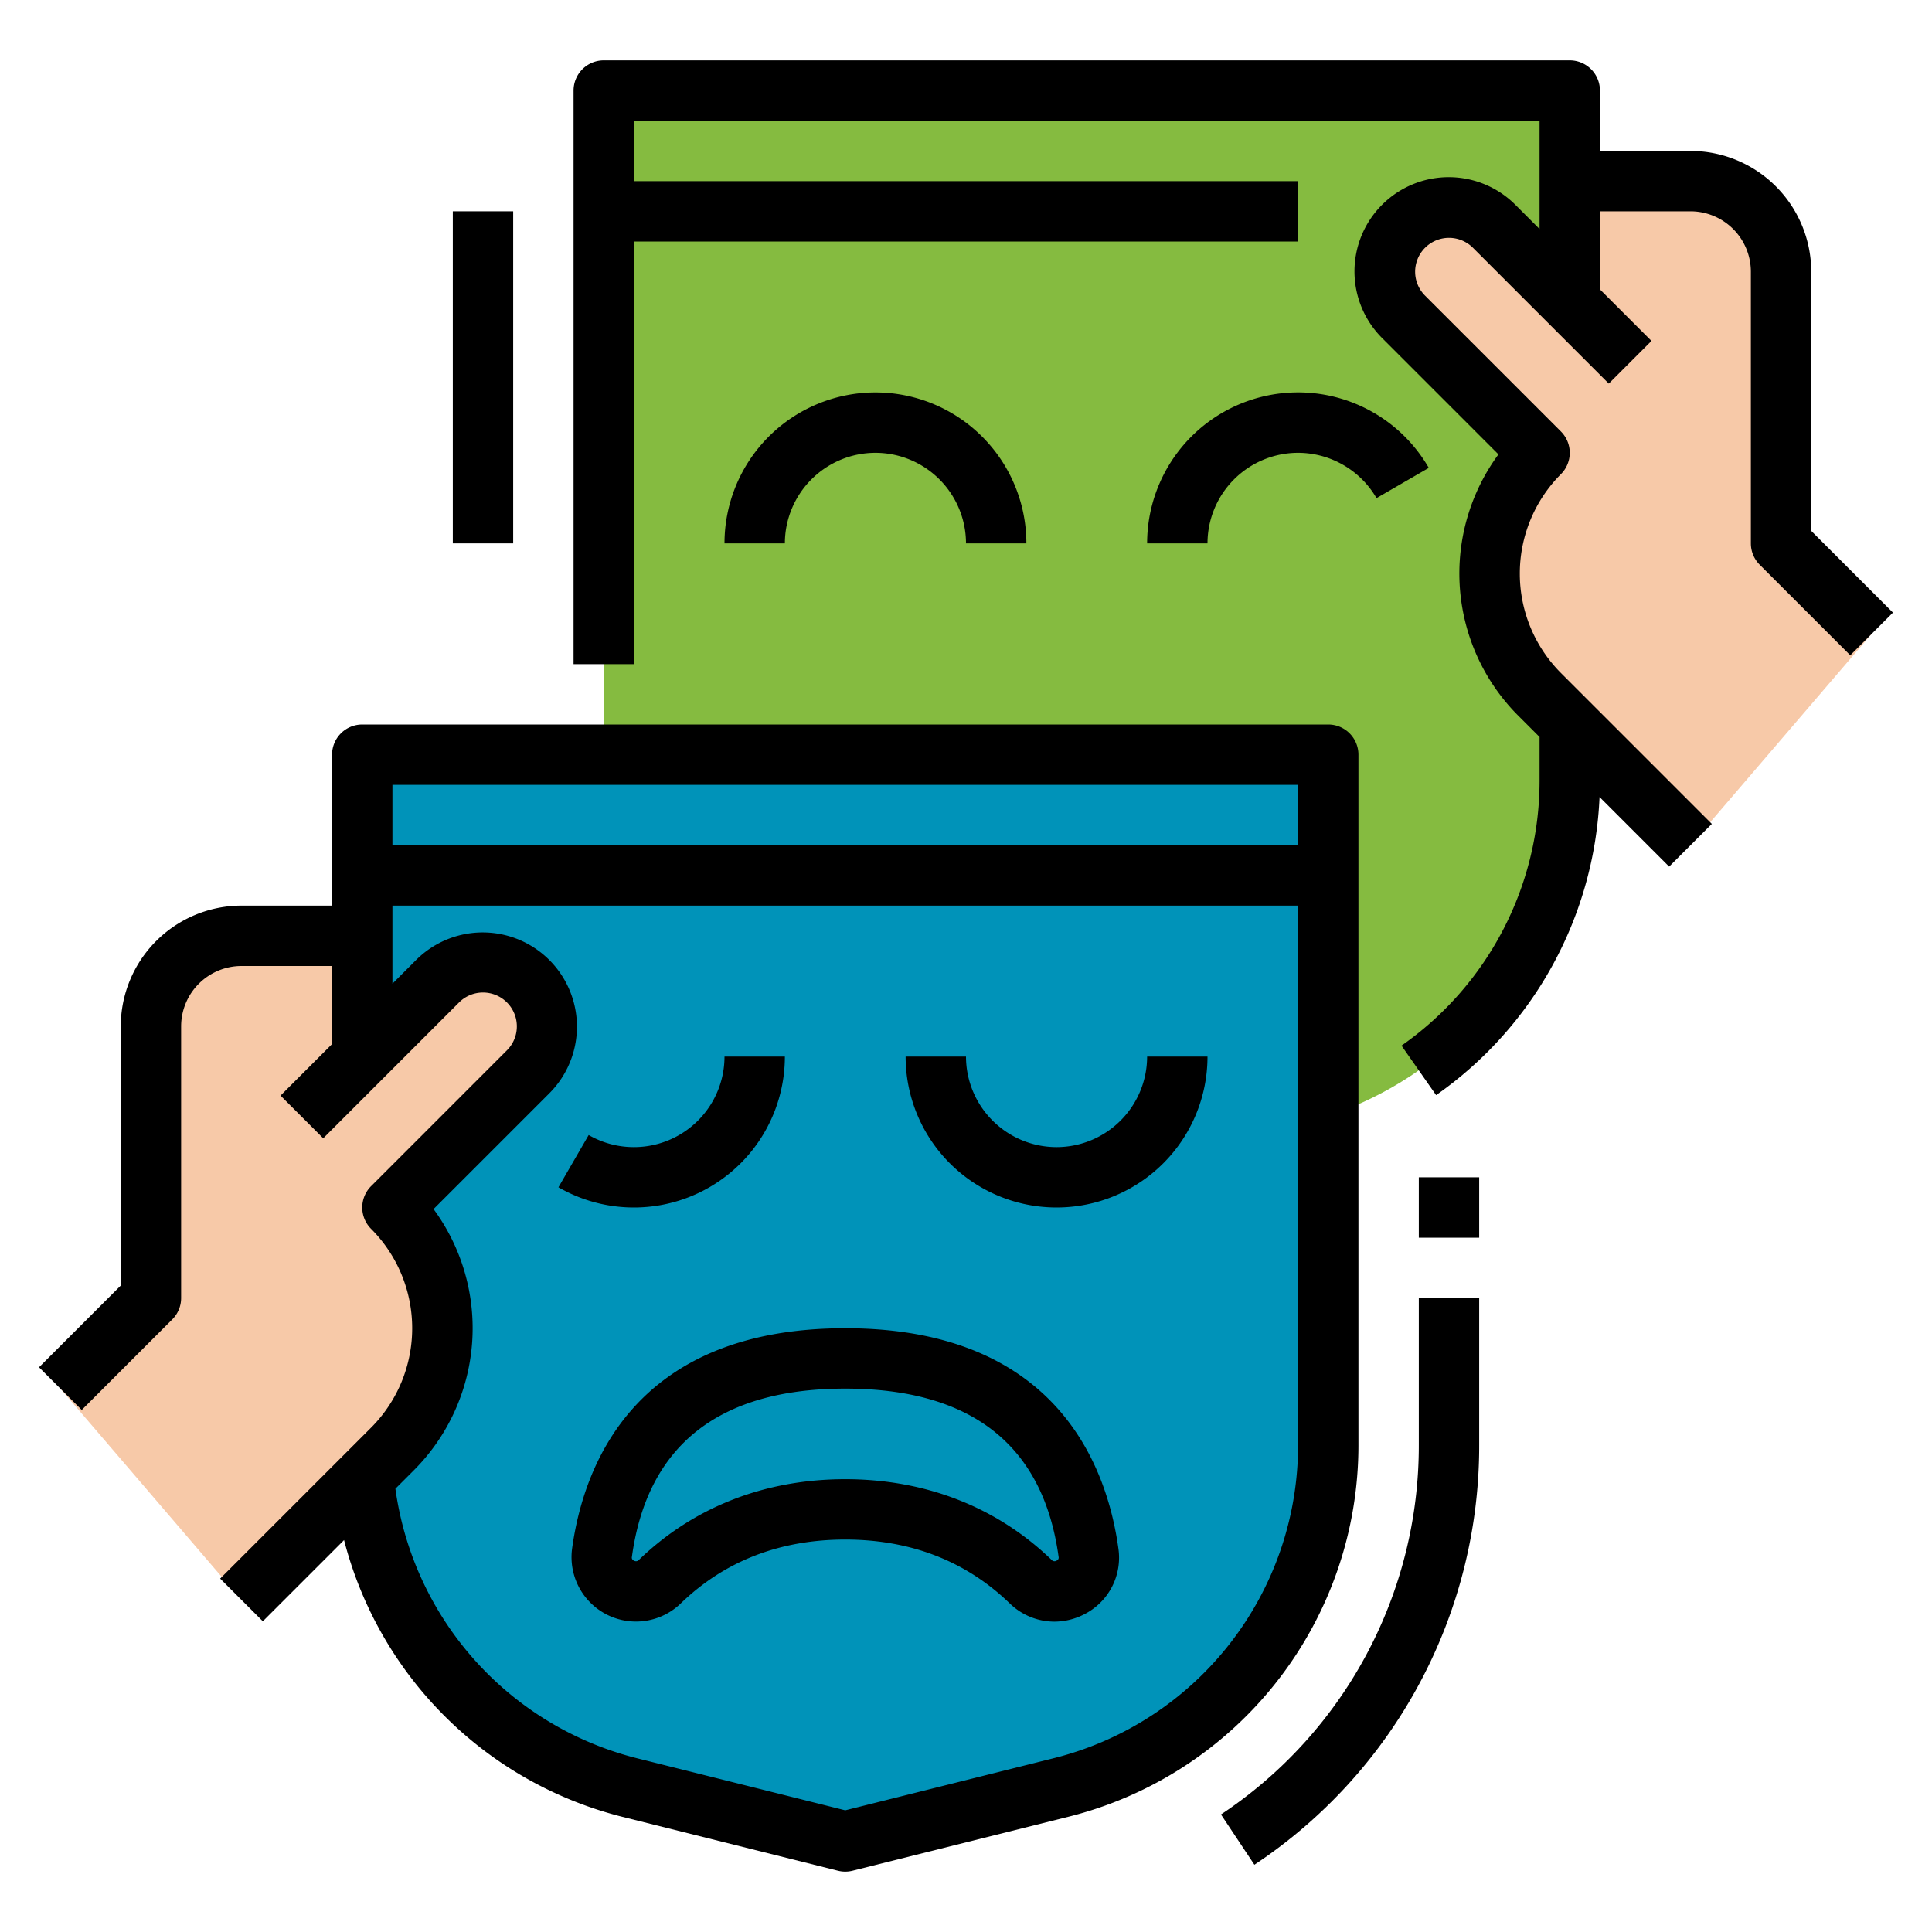 <?xml version="1.0"?>
<svg xmlns="http://www.w3.org/2000/svg" viewBox="0 0 512 512" width="512" height="512"><g id="FilledOutline"><path d="M345.092,297.727,288,312l-57.092-14.273A93.612,93.612,0,0,1,160,206.91V24H416V206.91A93.612,93.612,0,0,1,345.092,297.727Z" style="fill:#85bb40"/><path d="M448,224l-40-40a45.255,45.255,0,0,1,0-64h0L372,84a16.971,16.971,0,0,1,0-24h0a16.971,16.971,0,0,1,24,0l20,20V48h32a24,24,0,0,1,24,24v72l24,24Z" style="fill:#f7c9a8"/><path d="M166.908,473.727,224,488l57.092-14.273A93.612,93.612,0,0,0,352,382.91V200H96V382.91A93.612,93.612,0,0,0,166.908,473.727Z" style="fill:#0093b9"/><path d="M64,424l40-40a45.255,45.255,0,0,0,0-64h0l36-36a16.971,16.971,0,0,0,0-24h0a16.971,16.971,0,0,0-24,0L96,280V248H64a24,24,0,0,0-24,24v72L16,368Z" style="fill:#f7c9a8"/><path d="M376,382.91a117.294,117.294,0,0,1-52.428,97.943l8.856,13.326A133.26,133.26,0,0,0,392,382.91V344H376Z"/><path d="M360,382.91V200a8,8,0,0,0-8-8H96a8,8,0,0,0-8,8v40H64a32.036,32.036,0,0,0-32,32v68.687L10.343,362.343l11.314,11.314,24-24A8,8,0,0,0,48,344V272a16.019,16.019,0,0,1,16-16H88v20.687L74.343,290.343l11.314,11.314,36-36a8.97,8.97,0,1,1,12.686,12.686l-36,36a8,8,0,0,0,0,11.314,37.3,37.3,0,0,1,0,52.686l-40,40,11.314,11.314L91.18,408.134a101.832,101.832,0,0,0,73.787,73.354l57.093,14.273a7.993,7.993,0,0,0,3.88,0l57.093-14.273A101.465,101.465,0,0,0,360,382.91ZM344,208v16H104V208ZM279.152,465.966,224,479.754l-55.152-13.788a85.76,85.76,0,0,1-64.061-71.44l4.87-4.869a53.282,53.282,0,0,0,5.238-69.238l30.762-30.762a24.971,24.971,0,0,0-35.314-35.314L104,260.687V240H344V382.91A85.49,85.49,0,0,1,279.152,465.966Z"/><path d="M280,304a24.028,24.028,0,0,1-24-24H240a40,40,0,0,0,80,0H304A24.028,24.028,0,0,1,280,304Z"/><path d="M224,352c-55.977,0-69.379,36.569-72.385,58.368A17.074,17.074,0,0,0,180.432,424.9C192.04,413.684,206.7,408,224,408s31.96,5.684,43.568,16.895a16.981,16.981,0,0,0,11.841,4.854,17.263,17.263,0,0,0,7.829-1.9,16.8,16.8,0,0,0,9.147-17.481C293.379,388.569,279.977,352,224,352Zm55.993,61.583a1.007,1.007,0,0,1-1.31-.2C264.2,399.4,245.288,392,224,392s-40.2,7.395-54.683,21.386a1.009,1.009,0,0,1-1.31.2.858.858,0,0,1-.543-1.029C171.542,382.99,190.563,368,224,368s52.458,14.99,56.536,44.554A.858.858,0,0,1,279.993,413.583Z"/><path d="M208,280H192a24.008,24.008,0,0,1-35.994,20.794l-8.012,13.849A40.007,40.007,0,0,0,208,280Z"/><rect x="376" y="312" width="16" height="16"/><path d="M480,140.687V72a32.036,32.036,0,0,0-32-32H424V24a8,8,0,0,0-8-8H160a8,8,0,0,0-8,8V176h16V64H344V48H168V32H408V60.687l-6.343-6.344a24.971,24.971,0,1,0-35.314,35.314l30.762,30.762a53.282,53.282,0,0,0,5.238,69.238L408,195.313v11.6A85.7,85.7,0,0,1,371.417,277.1l9.166,13.114a101.712,101.712,0,0,0,43.315-79l18.445,18.446,11.314-11.314-40-40a37.3,37.3,0,0,1,0-52.686,8,8,0,0,0,0-11.314l-36-36a8.97,8.97,0,1,1,12.686-12.686l36,36,11.314-11.314L424,76.687V56h24a16.019,16.019,0,0,1,16,16v72a8,8,0,0,0,2.343,5.657l24,24,11.314-11.314Z"/><path d="M232,120a24.028,24.028,0,0,1,24,24h16a40,40,0,0,0-80,0h16A24.028,24.028,0,0,1,232,120Z"/><path d="M344,120a24.1,24.1,0,0,1,20.794,12.006l13.85-8.012A40,40,0,0,0,304,144h16A24.027,24.027,0,0,1,344,120Z"/><rect x="120" y="56" width="16" height="88"/></g></svg>
